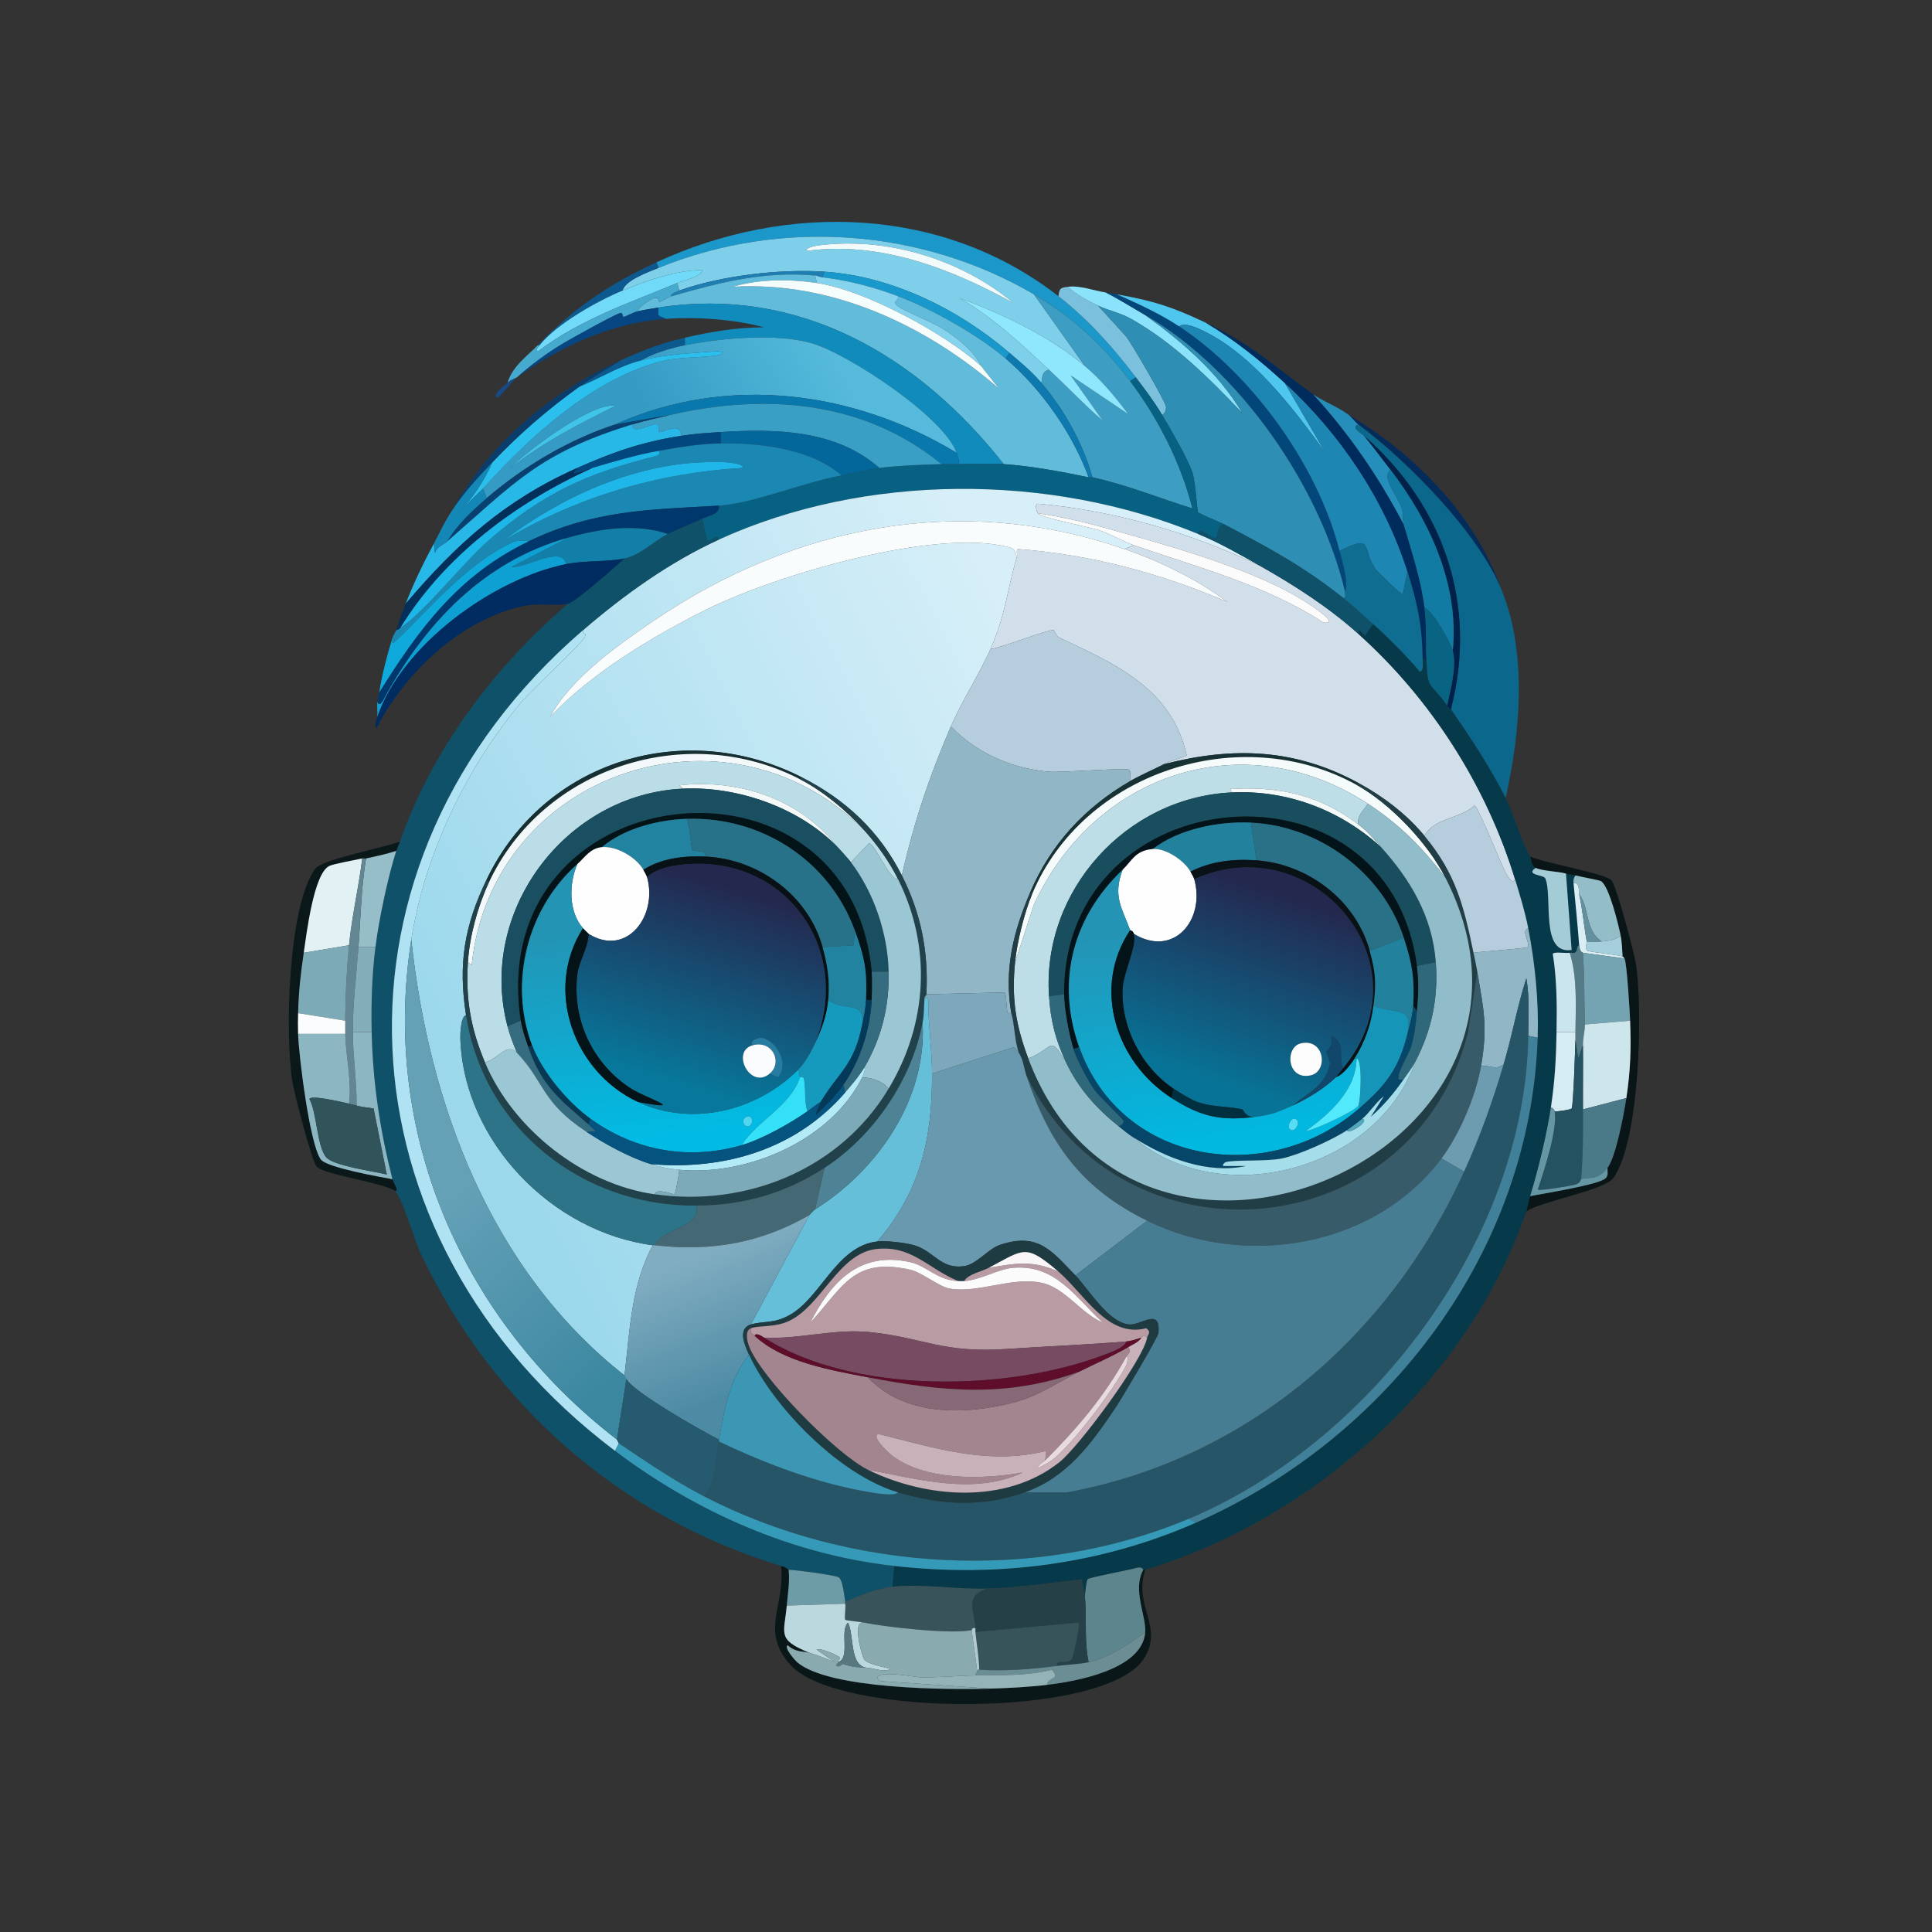 <svg xmlns="http://www.w3.org/2000/svg" width="1024" height="1024"><rect width="100%" height="100%" fill="#333333" stroke="none"/><defs><linearGradient id="a" x1="441.794" x2="352.867" y1="189.803" y2="237.687" gradientUnits="userSpaceOnUse"><stop offset="0%" style="stop-color:#55badb"/><stop offset="100%" style="stop-color:#359bc4"/></linearGradient></defs><defs><linearGradient id="b" x1="588.48" x2="248.815" y1="420.832" y2="593.425" gradientUnits="userSpaceOnUse"><stop offset="0%" style="stop-color:#d7eff8"/><stop offset="100%" style="stop-color:#9bd8ec"/></linearGradient></defs><defs><linearGradient id="c" x1="345.55" x2="358.919" y1="488.849" y2="602.062" gradientUnits="userSpaceOnUse"><stop offset="0%" style="stop-color:#2394b4"/><stop offset="100%" style="stop-color:#01bbe4"/></linearGradient></defs><defs><linearGradient id="d" x1="389.117" x2="357.44" y1="470.837" y2="574.087" gradientUnits="userSpaceOnUse"><stop offset="0%" style="stop-color:#24284f"/><stop offset="100%" style="stop-color:#07789b"/></linearGradient></defs><defs><linearGradient id="e" x1="679.096" x2="645.478" y1="473.331" y2="574.913" gradientUnits="userSpaceOnUse"><stop offset="0%" style="stop-color:#24284f"/><stop offset="100%" style="stop-color:#077497"/></linearGradient></defs><defs><linearGradient id="f" x1="636.628" x2="653.915" y1="488.585" y2="603.29" gradientUnits="userSpaceOnUse"><stop offset="0%" style="stop-color:#2494b5"/><stop offset="100%" style="stop-color:#01b8e1"/></linearGradient></defs><defs><linearGradient id="g" x1="260.55" x2="347.608" y1="615.262" y2="717.129" gradientUnits="userSpaceOnUse"><stop offset="0%" style="stop-color:#64a1b7"/><stop offset="100%" style="stop-color:#3b87a0"/></linearGradient></defs><defs><linearGradient id="h" x1="365.524" x2="393.519" y1="666.202" y2="736.858" gradientUnits="userSpaceOnUse"><stop offset="0%" style="stop-color:#81adc1"/><stop offset="100%" style="stop-color:#4d8ba4"/></linearGradient></defs><path fill="#1b97ca" d="M561 157c15.608 12.167 29.189 27.318 41 43l-3 2c-14.107-18.751-30.746-34.147-51-46-60.023-35.128-134.404-40.199-199-14l-1-3c69.218-31.978 151.611-29.852 213 18"/><path fill="#7dcfea" d="m548 156 27 38c-18.749-15.821-43.529-27.621-66.5-36 18.082 10.322 32.381 24.101 47.5 38-3.665.688-3.721 4.346-4 7-5.195-6.126-10.948-10.816-17-16-26.896-23.037-62.105-40.596-98-43-23.522-1.576-54.765 2.049-77 10l-1-4c4.031-1.674 11.887-2.85 13.5-7-14.813.463-28.949 5.407-42.5 11 1.156-5.384 13.874-9.921 19-12 64.596-26.199 138.977-21.128 199 14m-113.5-26c-1.086.134-7.539.978-7 3 38.765-5.325 76.25 9.278 109.5 27.5-27.657-22.993-66.466-34.943-102.5-30.5"/><path fill="#f2fbfc" d="M434.5 130c36.034-4.443 74.843 7.507 102.5 30.5-33.25-18.222-70.735-32.825-109.5-27.5-.539-2.022 5.914-2.866 7-3"/><path fill="#0d588f" d="m348 139 1 3c-5.126 2.079-17.844 6.616-19 12-13.317 5.497-35.033 17.652-44 29h-1c19.492-19.952 37.692-32.308 63-44"/><path fill="#70daf8" d="M359 150c-25.458 10.57-51.046 19.111-73.5 36-2.627.244.062-2.446.5-3 8.967-11.348 30.683-23.503 44-29 13.551-5.593 27.687-10.537 42.5-11-1.613 4.15-9.469 5.326-13.5 7"/><path fill="#1e7db1" d="m437 144-1 3c-1.85-.215-3.254-.937-4-1-27.307-2.309-50.176 3.58-76 11-1.71-.901 3.765-2.916 4-3 22.235-7.951 53.478-11.576 77-10"/><path fill="#1998cb" d="m535 187-2 3c-14.523-12.367-39.108-26.317-57-33-12.938-4.833-26.176-8.391-40-10l1-3c35.895 2.404 71.104 19.963 98 43"/><path fill="#61bbda" d="m432 146 1 4c-14.436-2.156-30.683-2.196-44.5 2 52.391-3.075 102.47 20.444 141 54l-9.5-12c-3.561-7.397-10.906-13.278-17.5-18-6.346-4.544-23.847-11.254-27-14-2.907-2.531 1.012-2.303.5-5 17.892 6.683 42.477 20.633 57 33 18.896 16.09 35.505 39.688 44 63-14.238-2.996-30.52-6.011-45-7-45.178-57.294-108.068-94.448-183-83-3.518.538-7.532 1.226-11 2-.522-1.999 7.973-6.842 8.5-7 2.889-.864 2.614 2.113 3 2 1.899-.558 4.446-2.41 6.5-3 25.824-7.42 48.693-13.309 76-11"/><path fill="#85d3ec" d="M436 147c13.824 1.609 27.062 5.167 40 10 .512 2.697-3.407 2.469-.5 5 3.153 2.746 20.654 9.456 27 14 6.594 4.722 13.939 10.603 17.5 18-19.333-17.348-61.399-40.177-87-44l-1-4c.746.063 2.15.785 4 1"/><path fill="#f5fcfc" d="M433 150c25.601 3.823 67.667 26.652 87 44l9.5 12c-38.53-33.556-88.609-57.075-141-54 13.817-4.196 30.064-4.156 44.5-2"/><path fill="#46aacf" d="M360 154c-.235.084-5.71 2.099-4 3-2.054.59-4.601 2.442-6.5 3-.386.113-.111-2.864-3-2-.527.158-9.022 5.001-8.5 7-2.359.526-5.222 2.32-7.5 3-.545.163-.153-2.61-2-2-3.693 1.22-25.444 13.275-30 16-8.693 5.201-16.888 11.291-24.5 18-.882.629-3.824 1.434-5 3 2.386-8.683 10.149-14.011 16-20h1c-.438.554-3.127 3.244-.5 3 22.454-16.889 48.042-25.43 73.5-36z"/><path fill="#7bc0dd" d="M566 152c3.574 3.689 11.377 7.825 16 10l15 16.5c2.967 3.902 20.498 33.868 21 37 .242 1.511-.596 3.706-2 4.5-4.257-7.193-9-13.362-14-20-11.811-15.682-25.392-30.833-41-43 .43-4.263 1.124-4.531 5-5"/><path fill="#8be3fb" d="M586 155c7.218 3.623 13.994 7.96 21 12 19.96 14.438 38.735 30.523 51.5 52-17.828-18.728-36.341-37.175-59-50-5.511-3.119-11.981-4.403-17.5-7-4.623-2.175-12.426-6.311-16-10 6.74-.816 13.55 2.065 20 3"/><path fill="#03467a" d="M592 156c11.25 5.003 22.7 10.212 33 17 38.73 25.526 73.541 73.923 85 119 1.732 6.811 4.611 15.273 3 22-13.231-56.122-55.995-118.162-106-147-7.006-4.04-13.782-8.377-21-12 2.077.301 3.958.631 6 1"/><path fill="#3e9dc2" d="M599 202c14.833 19.716 26.977 43.42 33 67.5-17.513-5.453-35.025-12.58-53-16.5-4.937-17.955-14.998-35.849-27-50 .279-2.654.335-6.312 4-7 9.635 8.858 18.553 18.46 28.5 27l-17-24 30.5 20.5c-6.979-9.237-14.101-17.991-23-25.5l-27-38c20.254 11.853 36.893 27.249 51 46"/><path fill="#4ec6ed" d="M639 171c15.456 9.13 28.829 19.955 42 32l21.5 37c-15.307-21.305-35.182-47.401-58-61-3.696-2.203-16.045-9.318-19.5-6-10.3-6.788-21.75-11.997-33-17 19.862 3.593 28.812 6.511 47 15"/><path fill="#8ee7fc" d="M575 194c8.899 7.509 16.021 16.263 23 25.5L567.5 199l17 24c-9.947-8.54-18.865-18.142-28.5-27-15.119-13.899-29.418-27.678-47.5-38 22.971 8.379 47.751 20.179 66.5 36"/><path fill="#118abc" d="M532 246c-7.626-.521-16.237.012-24 0 .474-2.507-.266-3.888-1-6-6.595-18.988-57.359-52.346-76.5-58-18.628-5.503-48.311-2.85-67.5 1v-4c13.908-3.182 27.593-5.539 42-5.5-16.216-4.292-35.28-5.642-52-4.5-4.072-1.837-4.514-.619-4-6 74.932-11.448 137.822 25.706 183 83"/><path fill="#2f8eb4" d="M607 167c50.005 28.838 92.769 90.878 106 147-.25 1.043.716 2.9-1 3-20.97-16.73-39.614-26.672-63-39-2.507-1.322-13.642-5.816-14-6.5-.492-.94-1.338-15.902-3-21-2.36-7.24-11.761-23.337-16-30.5 1.404-.794 2.242-2.989 2-4.5-.502-3.132-18.033-33.098-21-37L582 162c5.519 2.597 11.989 3.881 17.5 7 22.659 12.825 41.172 31.272 59 50-12.765-21.477-31.54-37.562-51.5-52"/><path fill="#064682" d="M349 163c-.514 5.381-.072 4.163 4 6-28.829 1.969-55.913 14.541-79 31 7.612-6.709 15.807-12.799 24.5-18 4.556-2.725 26.307-14.78 30-16 1.847-.61 1.455 2.163 2 2 2.278-.68 5.141-2.474 7.5-3 3.468-.774 7.482-1.462 11-2"/><path fill="#1e86b2" d="M681 203c29.245 26.747 52.94 61.941 65 100l-2.5 12c-1.027.12-13.278-11.79-14.5-13.5-7.521-10.523-.317-18.94-19-9.5-11.459-45.077-46.27-93.474-85-119 3.455-3.318 15.804 3.797 19.5 6 22.818 13.599 42.693 39.695 58 61z"/><path fill="#002b5d" d="M696 209c19.169 20.924 34.835 43.864 48 69 4.111 14.157 9.221 29.331 11 44 1.151 9.494.59 18.538 1 28l-2-1c-.223-17.386-2.845-29.733-8-46-12.06-38.059-35.755-73.253-65-100-13.171-12.045-26.544-22.87-42-32 24.399 11.388 36.082 23.042 57 38"/><path fill="#0b598e" d="M363 179v4c-7.007 1.406-16.816 4.219-23 8-12.023 3.012-21.717 9.456-33 14 7.344-5.25 14.421-9.314 22-14 11.928-5.349 20.985-9.023 34-12"/><path fill="url(#a)" d="M507 240c-54.698-33.055-121.777-41.65-181-15-24.636 8.064-48.387 22.187-68 39l-2-5c24.691-27.58 59.635-59.504 96.5-68 7.696-1.774 24.364-1.498 29-3 .301-.098 1.981-1.499 1-2-13.923 1.114-28.862 1.583-42.5 5 6.184-3.781 15.993-6.594 23-8 19.189-3.85 48.872-6.503 67.5-1 19.141 5.654 69.905 39.012 76.5 58m-183.5-25c-13.559 1.285-43.44 23.312-53.5 33.5 17.293-13.782 37.448-24.144 56.5-33.5-.991.062-2.016-.093-3 0" style="fill:url(#a)"/>/&gt;<path fill="#2bbfee" d="m256 259-13 12.5c7.604-7.283 13.604-16.817 18-26.5 13.991-14.804 29.382-28.122 46-40 11.283-4.544 20.977-10.988 33-14 13.638-3.417 28.577-3.886 42.5-5 .981.501-.699 1.902-1 2-4.636 1.502-21.304 1.226-29 3-36.865 8.496-71.809 40.42-96.5 68"/><path fill="#0d79ae" d="M552 203c12.002 14.151 22.063 32.045 27 50-.599-.131-1.398.127-2 0-8.495-23.312-25.104-46.91-44-63l2-3c6.052 5.184 11.805 9.874 17 16"/><path fill="#0b3d6c" d="M329 191c-7.579 4.686-14.656 8.75-22 14-16.618 11.878-32.009 25.196-46 40-7.595 8.036-14.819 15.782-21 25 19.758-35.353 52.316-62.551 89-79"/><path fill="#194985" d="M274 200c-3.665 3.231-6.571 7.92-10.5 11-3.099-1.81 4.247-7.022 5.5-8 1.176-1.566 4.118-2.371 5-3"/><path fill="#076183" d="M602 200c5 6.638 9.743 12.807 14 20 4.239 7.163 13.64 23.26 16 30.5 1.662 5.098 2.508 20.06 3 21 .358.684 11.493 5.178 14 6.5-4.175-.294-3.03 5.638-4.5 7-1.798 1.666-8.97-6.838-9.5-2-78.329-32.313-176.525-32.346-254 3-.157-4.064-4.823 1.686-6 .5-.528-.532-2.311-9.799-3-11.5 3.509-1.739 9.711-2.436 9-7 18.034-1.048 44.1-12.139 65-16 5.843-1.079 14.898-3.387 20-4 10.904-1.31 22.01-1.674 33-2 2.98-.088 6.017-.005 9 0 7.763.012 16.374-.521 24 0 14.48.989 30.762 4.004 45 7 .602.127 1.401-.131 2 0 17.975 3.92 35.487 11.047 53 16.5-6.023-24.08-18.167-47.784-33-67.5z"/><path fill="#0978ad" d="M507 240c.734 2.112 1.474 3.493 1 6-2.983-.005-6.02-.088-9 0-41.172-33.757-93.347-37.682-144-26l-29 5c59.223-26.65 126.302-18.055 181 15"/><path fill="#258eba" d="M715 220c1.146.848 3.595 3.949 5 5-4.138 1.434.9 4.159 3 6 4.844 5.875 9.37 11.96 14 18-5.217 4.506 3.963 13.702 6 20.5.863 2.881.462 6.649 1 8.5-13.165-25.136-28.831-48.076-48-69 5.407 3.866 12.556 6.232 19 11"/><path fill="#3a9fc5" d="M499 246c-10.99.326-22.096.69-33 2-22.935-20.255-55.072-20.831-84-19-7.707.488-13.295.807-21 2 .146-8.083-10.452-1.315-11.5-2-1.21-.791.206-3.161-1-4-2.209-1.537-13.454 6.239-13.5 0 6.431-1.98 13.427-3.484 20-5 50.653-11.682 102.828-7.757 144 26"/><path fill="#41c4ea" d="M323.5 215c.984-.093 2.009.062 3 0-19.052 9.356-39.207 19.718-56.5 33.5 10.06-10.188 39.941-32.215 53.5-33.5"/><path fill="#094072" d="M355 220c-6.573 1.516-13.569 3.02-20 5-48.909 15.058-61.679 30.355-98 62 5.081-8.802 13.377-16.465 21-23 19.613-16.813 43.364-30.936 68-39z"/><path fill="#042c5a" d="M796 313c-12.402-30.605-49.788-68.382-76-88-1.405-1.051-3.854-4.152-5-5 35.522 21.1 67.149 53.545 81 93"/><path fill="#27b8e8" d="M361 231c-20.693 3.204-36.11 8.599-55 17-38.486 17.116-63.946 40.217-91 72 4.334-11.081 9.366-21.545 15-32l.5 5c1.524-3.739 4.284-4.069 6.5-6 36.321-31.645 49.091-46.942 98-62 .046 6.239 11.291-1.537 13.5 0 1.206.839-.21 3.209 1 4 1.048.685 11.646-6.083 11.5 2"/><path fill="#0b678c" d="M796 313c13.555 33.451 9.772 75.484 2 110-8.23-16.32-18.593-31.998-29-47 14.37-55.493-3.748-107.961-46-145-2.1-1.841-7.138-4.566-3-6 26.212 19.618 63.598 57.395 76 88"/><path fill="#04679c" d="M466 248c-5.102.613-14.157 2.921-20 4-15.692-14.053-43.308-17.367-64-17v-6c28.928-1.831 61.065-1.255 84 19"/><path fill="#02487e" d="M382 229v6c-10.987.195-22.225 2.064-33 4-11.817 2.123-23.507 5.617-35 9-1.892.557-9.439 3.757-10 2.5l2-2.5c18.89-8.401 34.307-13.796 55-17 7.705-1.193 13.293-1.512 21-2"/><path fill="#002149" d="M769 376c-.081-.116-.463.172-2-2 1.815-8.346 5.234-20.873 3-29 3.482-35.238-12.23-68.905-33-96-4.63-6.04-9.156-12.125-14-18 42.252 37.039 60.37 89.507 46 145"/><path fill="#1b88b4" d="M382 235c20.692-.367 48.308 2.947 64 17-20.9 3.861-46.966 14.952-65 16-37.328 2.17-66.088 2.222-101 19-.53-1.051-7.159-.156-7.5 0-24.902 11.385-43.722 34.574-62.5 52.5-2.76 2.635-1.886.823-2-1.5.353-1.156 1.76-3.283 2-4 .653-.161 1.474-.641 2-1 14.351-9.798 33.188-34.602 47.5-47 28.104-24.344 51.098-34.94 87-44 .958-.242 4.522-1.115 2.5-3 10.775-1.936 22.013-3.805 33-4m-9.5 10c-37.929 1.459-75.838 18.883-105.5 41.5 38.201-23.043 81.765-35.896 126.5-38.5 1.316-2.306-8.207-2.934-9-3-3.633-.301-8.29-.143-12 0"/><path fill="#1cb6e8" d="M212 333c23.35-38.216 61.245-66.621 102-85 11.493-3.383 23.183-6.877 35-9 2.022 1.885-1.542 2.758-2.5 3-35.902 9.06-58.896 19.656-87 44-14.312 12.398-33.149 37.202-47.5 47"/><path fill="#1388b7" d="m256 259 2 5c-7.623 6.535-15.919 14.198-21 23-2.216 1.931-4.976 2.261-6.5 6l-.5-5c3.776-7.007 5.273-10.949 10-18 6.181-9.218 13.405-16.964 21-25-4.396 9.683-10.396 19.217-18 26.5z"/><path fill="#1fb6e9" d="M372.5 245c3.71-.143 8.367-.301 12 0 .793.066 10.316.694 9 3-44.735 2.604-88.299 15.457-126.5 38.5 29.662-22.617 67.571-40.041 105.5-41.5"/><path fill="#02305b" d="m306 248-2 2.5c.561 1.257 8.108-1.943 10-2.5-40.755 18.379-78.65 46.784-102 85-.526.359-1.347.839-2 1 1.597-4.776 3.168-9.314 5-14 27.054-31.783 52.514-54.884 91-72"/><path fill="#117ba4" d="M770 345c-1.257-4.573-10.189-20.721-15-23-1.779-14.669-6.889-29.843-11-44-.538-1.851-.137-5.619-1-8.5-2.037-6.798-11.217-15.994-6-20.5 20.77 27.095 36.482 60.762 33 96"/><path fill="url(#b)" d="M635 283c11.605 4.787 22.122 10.841 33 17-36.878-17.714-76.459-29.173-117.5-33-2.692-.348-.838 4.389-.5 5 1.277 2.31 27.977 7.492 32.5 9 6.224 2.074 12.754 6.017 18.5 8l-5 2c-86.649-30.009-175.164-12.521-249.5 38-19.492 13.247-43.805 30.386-55 51 21.698-23.083 54.556-42.858 83-57 36.156-17.976 121.141-43.281 160-33 4.322 1.144 2.656 2.167 4.5 5-5.124 17.437-6.076 31.09-14 49-5.748 12.992-14.88 26.905-21 41-11.317 26.065-19.731 51.212-26 79-11.88-23.507-29.813-40.196-53-52-61.911-31.519-136.491-9.213-167 54-12.066 24.999-15.168 45.075-11 72-2.915 1.045-3.079 10.149-3 12.5 1.83 54.563 48.669 102.541 102 109.5-11.503 21.032-12.217 45.634-15 69-70.755-55.527-103.663-143.579-113-231 7.153-45.297 28.875-90.464 58-125.5 5.717-6.877 32.167-30.968 34-35 1.291-2.84-1.236-.23-1-3.5 21.577-18.6 45.96-36.12 72-48 77.475-35.346 175.671-35.313 254-3" style="fill:url(#b)"/>/&gt;<path fill="#d1dfeb" d="M668 300c18.318 10.371 36.262 21.888 52 36 38.513 34.535 67.886 80.495 83 130-1.393 3.711-4.792-3.126-5-3.5-2.483-4.479-14.557-35.192-16.5-35.5-7.768 7.101-21.455 6.416-26.5 16-9.57-11.564-21.956-20.913-35-28-33.585-18.247-66.3-19.419-103-10 3.938-2.046 7.973-2.778 12-4.5-7.772-35.457-37.968-48.698-67.5-62.5-1.594-.745-2.76-3.931-3-4-2.342-.671-28.579 9.613-33.5 10 7.924-17.91 8.876-31.563 14-49 .312-1.06-.582-3.328.5-4 38.427 2.865 75.729 12.852 111 28-16.206-12.01-35.361-21.372-54.5-28l5-2c34.166 11.791 69.832 21.073 100.5 41 8.954.91-5.717-8.478-8-10-26.98-17.982-75.196-31.132-107-40-11.88-3.313-24.284-6.127-36.5-8-.338-.611-2.192-5.348.5-5 41.041 3.827 80.622 15.286 117.5 33"/><path fill="#00376d" d="M381 268c.711 4.564-5.491 5.261-9 7-5.852 2.9-12.232 5.123-18 8-17.175-5.66-35.91-2.818-53 2-44.671 12.593-75.333 45.105-97 84.5-.338.614-2.639 6.06-4 2.5.094-.979.742-3.386 1-5 20.988-33.74 42.165-62.298 79-80 34.912-16.778 63.672-16.83 101-19"/><path fill="#fbfbfc" d="M601 289c-5.746-1.983-12.276-5.926-18.5-8-4.523-1.508-31.223-6.69-32.5-9 12.216 1.873 24.62 4.687 36.5 8 31.804 8.868 80.02 22.018 107 40 2.283 1.522 16.954 10.91 8 10-30.668-19.927-66.334-29.209-100.5-41"/><path fill="#0e5168" d="M381 286c-26.04 11.88-50.423 29.4-72 48-142.802 123.097-132.304 322.479 17 435 43.171 32.535 93.785 54.904 148 61l-1 11c-8.33.871-17.367 4.703-25 8-.492-2.801-1.305-11.819-3.5-13-2.25-1.211-22.357-3.84-26.5-4-1.588-1.214-2.122-1.429-4-2-85.322-25.932-152.773-85.275-191-165.5-2.926-6.141-10.23-31.085-14-33.5 3.093.957-.45-3.839-1-6-6.526-25.635-10.461-51.44-11-78-.311-15.298.111-29.821 2-45 1.825-14.668 6.554-36.927 11-51 .522-1.654 1.399-3.285 2-5 17.177-49.038 49.971-92.492 89-126 4.068-.949 25.384-19.863 30-24 8.674-1.857 15.41-9.215 23-13 5.768-2.877 12.148-5.1 18-8 .689 1.701 2.472 10.968 3 11.5 1.177 1.186 5.843-4.564 6-.5"/><path fill="#f9fcfd" d="M596 291c19.139 6.628 38.294 15.99 54.5 28-35.271-15.148-72.573-25.135-111-28-1.082.672-.188 2.94-.5 4-1.844-2.833-.178-3.856-4.5-5-38.859-10.281-123.844 15.024-160 33-28.444 14.142-61.302 33.917-83 57 11.195-20.614 35.508-37.753 55-51 74.336-50.521 162.851-68.009 249.5-38"/><path fill="#0e5168" d="M649 278c23.386 12.328 42.03 22.27 63 39 5.518 4.403 10.756 9.275 16 14-1.252.456-4.137 5.905-4.5 6-.478.125-3.622-5.328-3.5-1-15.738-14.112-33.682-25.629-52-36-10.878-6.159-21.395-12.213-33-17 .53-4.838 7.702 3.666 9.5 2 1.47-1.362.325-7.294 4.5-7"/><path fill="#117fa8" d="M354 283c-7.59 3.785-14.326 11.143-23 13-8.822 1.889-20.945.959-31 3-1.843-10.489-22.161 2.622-29 1.5l30-15.5c17.09-4.818 35.825-7.66 53-2"/><path fill="#0fa0d3" d="M300 299c-38.571 7.831-86.877 42.722-100 81 .175-2.628-.25-5.387 0-8 1.361 3.56 3.662-1.886 4-2.5 21.667-39.395 52.329-71.907 97-84.5l-30 15.5c6.839 1.122 27.157-11.989 29-1.5"/><path fill="#0fa9dc" d="M280 287c-36.835 17.702-58.012 46.26-79 80 1.563-9.789 4.106-19.533 7-29 .114 2.323-.76 4.135 2 1.5 18.778-17.926 37.598-41.115 62.5-52.5.341-.156 6.97-1.051 7.5 0"/><path fill="#0f6d92" d="M746 303c5.155 16.267 7.777 28.614 8 46 .022 1.736 1.009 6.705-1.5 7-7.639-8.876-15.807-17.167-24.5-25-5.244-4.725-10.482-9.597-16-14 1.716-.1.75-1.957 1-3 1.611-6.727-1.268-15.189-3-22 18.683-9.44 11.479-1.023 19 9.5 1.222 1.71 13.473 13.62 14.5 13.5z"/><path fill="#002c61" d="M331 296c-4.616 4.137-25.932 23.051-30 24-5.358 1.25-15.754-.35-22.5 1-33.717 6.748-63.644 35.176-79 65-1.299-.787.077-4.767.5-6 13.123-38.278 61.429-73.169 100-81 10.055-2.041 22.178-1.111 31-3"/><path fill="#096383" d="M770 345c2.234 8.127-1.185 20.654-3 29-9.13-12.902-10.288-7.553-11-24-.41-9.462.151-18.506-1-28 4.811 2.279 13.743 18.427 15 23"/><path fill="#063a4b" d="m754 349 2 1c.712 16.447 1.87 11.098 11 24 1.537 2.172 1.919 1.884 2 2 10.407 15.002 20.77 30.68 29 47 4.99 9.896 7.514 21.147 13 31 1.044 1.874.392 4.641 3 6-5.882 3.776 4.199 3.669 5 5.5 4.161 9.507-2.953 40.582 14 38l-3-40.5c1.588.441 3.515.607 5 1-.895 1.436-1.166 2.23-1 4 1.032 10.991 2.151 21.983 3 33-1.712.403-.445 3.17-2.5 4-.565.228-1.711-.152-2.5 0-2.008.386-7.959-.727-9 .5 2.212 13.74 2.239 27.625 2 41.5-.243 14.097-.889 26.049-3 40-2.185 14.438-6.694 33.009-11 47-.738 2.398-1.484 6.496-2 8-30.733 89.485-112.922 163.281-202 190-.306.092-.694-.091-1 0-.174.052-.625-1.829-3.5-1-4 1.154-25.064 5.049-26 6-.666.677-1.336 7.354-1.5 9-.274-2.736-1.445-6.091-1.5-9-16.244 1.879-34.252 4.517-50.5 5-16.437.488-33.822-2.692-50-1l1-11c54.963 6.181 109.536-.768 160-23 101.719-44.811 177.224-143.811 181-257 .639-19.143-1.359-39.272-5-58-1.718-8.839-4.379-17.415-7-26-15.114-49.505-44.487-95.465-83-130-.122-4.328 3.022 1.125 3.5 1 .363-.095 3.248-5.544 4.5-6 8.693 7.833 16.861 16.124 24.5 25 2.509-.295 1.522-5.264 1.5-7"/><path fill="#afe3f4" d="M218 498c-16.313 103.305 27.473 202.263 109 265l1 2-2 4c-149.304-112.521-159.802-311.903-17-435-.236 3.27 2.291.66 1 3.5-1.833 4.032-28.283 28.123-34 35-29.125 35.036-50.847 80.203-58 125.5"/><path fill="#b6cddd" d="M617 405c-4.676 2.43-12.524 5.822-18 9-.252-1.498.59-5.228-.5-6-1.755-1.243-36.139 1.649-43 1-19.538-1.847-37.956-9.847-51.5-24 6.12-14.095 15.252-28.008 21-41 4.921-.387 31.158-10.671 33.5-10 .24.069 1.406 3.255 3 4 29.532 13.802 59.728 27.043 67.5 62.5-4.027 1.722-8.062 2.454-12 4.5"/><path fill="#91b7c7" d="M599 414c-24.125 14.002-42.034 33.436-53 59-8.967 20.903-13.919 40.885-10 64-.032-.105-1.712.377-2-.5-.553-1.683-.661-9.908-1.5-10.5l-41.5 1c1.201-22.563-2.869-42.953-13-63 6.269-27.788 14.683-52.935 26-79 13.544 14.153 31.962 22.153 51.5 24 6.861.649 41.245-2.243 43-1 1.09.772.248 4.502.5 6"/><path fill="#152f33" d="m425 412-1 1c-59.925-30.977-136.557-6.386-165 55l-1-2c30.509-63.213 105.089-85.519 167-54"/><path fill="#f3f9fa" d="M424 413c12.404 6.412 24.69 16.65 34 27-72.649-72.822-197.386-30.849-208 71.5l-2-1.5c.879-13.796 5.197-29.477 11-42 28.443-61.386 105.075-85.977 165-55"/><path fill="#163234" d="m720 415-1 1c-61.313-33.933-144.821-7.1-172 58l-1-1c10.966-25.564 28.875-44.998 53-59 5.476-3.178 13.324-6.57 18-9 36.7-9.419 69.415-8.247 103 10"/><path fill="#f5fafb" d="M719 416c17.971 9.946 37.646 30.766 47 49-12.457-16.056-24.032-27.91-41-39-65.693-42.937-145.087-16.037-177 53.5L538 510c1.049-10.637 4.896-26.169 9-36 27.179-65.1 110.687-91.933 172-58"/><path fill="#bbdde7" d="M458 440c7.061 7.85 13.277 16.504 18 26-4.78.392-12.181-19.096-15.5-19l-9.5 10c-1.3-1.705-6.401-7.413-8-9-18.87-24.076-50.418-34.733-80.5-32-4.366.397-1.517.36-.5 2-62.435 2.899-109.044 65.236-93 126 1.273 4.823 3.066 9.424 5 14-5.528-5.831-9.972 3.593-17 5-7.502-17.873-10.246-33.454-9-53l2 1.5c10.614-102.349 135.351-144.322 208-71.5"/><path fill="#bedee7" d="M725 426c-2.25 3.703-6.021 6.37-5 11-19.809-15.007-39.764-19.903-64.5-19-1.826.067-4.484-.889-2.5 2-56.135 2.567-100.784 52.123-97 108 .891 13.161 3.403 23.15 9 35-9.081-15.139-6.217-7.277-20-2-6.711-17.86-8.892-31.802-7-51l10-30.5c31.913-69.537 111.307-96.437 177-53.5"/><path fill="#21424a" d="M478 464c10.131 20.047 14.201 40.437 13 63-.05.948-.92 1.029-1 2-.379 4.6-.084 8.158-1 13-5.761 30.451-26.113 60.229-52 77-20.998 13.604-42.987 19.792-68 20-60.269.502-112.688-40.854-122-101-4.168-26.925-1.066-47.001 11-72l1 2c-5.803 12.523-10.121 28.204-11 42-1.246 19.546 1.498 35.127 9 53 14.853 35.388 51.852 64.616 90 70 48.749 6.88 98.328-13.269 124-56 20.636-34.349 22.964-74.885 5-111-4.723-9.496-10.939-18.15-18-26-9.31-10.35-21.596-20.588-34-27l1-1c23.187 11.804 41.12 28.493 53 52"/><path fill="#213e46" d="M755 443c16.762 20.255 20.788 37.1 26 62 .679 3.243 1.465 6.759 2 10l-5 32.5C748.962 660.817 595.027 674.71 544 570c-1.389-4.119-1.565-8.179-4-12-2.26-6.138-2.256-15.279-4-21-3.919-23.115 1.033-43.097 10-64l1 1c-4.104 9.831-7.951 25.363-9 36-1.892 19.198.289 33.14 7 51 57.323 152.557 295.392 49.014 221-96-9.354-18.234-29.029-39.054-47-49l1-1c13.044 7.087 25.43 16.436 35 28"/><path fill="#f3f8f8" d="M443 448c-20.462-20.306-52.406-31.328-81-30-1.017-1.64-3.866-1.603.5-2 30.082-2.733 61.63 7.924 80.5 32"/><path fill="#194f60" d="M362 418c28.594-1.328 60.538 9.694 81 30 1.599 1.587 6.7 7.295 8 9 12.245 16.061 19.562 37.966 20 58h-9c-11.563-126.17-205.548-104.57-186 26l-7 3c-16.044-60.764 30.565-123.101 93-126"/><path fill="#f3f9f9" d="M720 437c4.979 3.772 7.942 7.503 12 12-21.641-19.626-49.498-30.349-79-29-1.984-2.889.674-1.933 2.5-2 24.736-.903 44.691 3.993 64.5 19"/><path fill="#194e5e" d="M653 420c29.502-1.349 57.359 9.374 79 29 15.734 17.436 27.265 37.024 29 61l-10 2c-15.242-115.545-187.69-99.728-187 15l-8 1c-3.784-55.877 40.865-105.433 97-108"/><path fill="#91bcca" d="M766 465c74.392 145.014-163.677 248.557-221 96 13.783-5.277 10.919-13.139 20 2 6.585 13.941 16.135 24.516 28 34 2.685 2.146 5.078 4.139 8 6 46.189 39.27 128.991 16.942 149-40 8.8-16.971 12.39-33.787 11-53-1.735-23.976-13.266-43.564-29-61-4.058-4.497-7.021-8.228-12-12-1.021-4.63 2.75-7.297 5-11 16.968 11.09 28.543 22.944 41 39"/><path fill="#b6cddd" d="M803 466c2.621 8.585 5.282 17.161 7 26-4.324 1.006 1.685 8.603-.5 10-1.207.772-24.861 2.311-28.5 3-5.212-24.9-9.238-41.745-26-62 5.045-9.584 18.732-8.899 26.5-16 1.943.308 14.017 31.021 16.5 35.5.208.374 3.607 7.211 5 3.5"/><path fill="#031419" d="M462 515c.399 4.35.221 10.548 0 15h-3c.729-15.424-.81-22.81-6-37-13.581-37.128-49.556-60.249-89-59-15.185.481-33.158 5.052-45 15-6.244.625-9.075 5.526-13 9-26.537 23.493-36.482 62.718-24 96l-2 1c-1.55-4.361-3.319-9.448-4-14-19.548-130.57 174.437-152.17 186-26"/><path fill="#021319" d="M751 512c1.104 8.368.81 15.603 0 24l-2-3c.821-14.695-.551-22.339-5-36-11.211-34.427-44.743-59.281-81-61-17.239-.817-38.428 3.457-52 14-9.376.807-10.98 6.237-16 11-26.366 25.018-35.429 59.127-23 94l-3 1c-2.461-7.716-4.952-21.023-5-29-.69-114.728 171.758-130.545 187-15"/><path fill="#2283a0" d="M364 434c1.367 2.069 2.318 15.699 3 16.5.976 1.146 7.069-.533 7 3.5-11.132-.53-23.455.83-33 7-3.646-6.535-14.267-12.774-22-12 11.842-9.948 29.815-14.519 45-15"/><path fill="#277288" d="m453 493-.5 8-16.5 1c-7.64-27.39-33.757-46.655-62-48 .069-4.033-6.024-2.354-7-3.5-.682-.801-1.633-14.431-3-16.5 39.444-1.249 75.419 21.872 89 59"/><path fill="#22829d" d="m663 436 3 20c-12.095-.861-24.099.398-35 6-3.261-5.895-13.155-12.589-20-12 13.572-10.543 34.761-14.817 52-14"/><path fill="#287187" d="m744 497-18 7c-7.343-26.724-32.596-46.049-60-48l-3-20c36.257 1.719 69.789 26.573 81 61"/><path fill="#0a1819" d="M212 446c-.601 1.715-1.478 3.346-2 5-5.204 1.697-10.651 2.85-16 4-.6.129-1.402-.131-2 0-3.652.802-15.105 2.826-17.5 4-8.283 4.06-12.065 36.292-13.5 46-1.668 11.285-2.695 20.51-3 32-.105 3.955-.117 7.019 0 11 .338 11.521 6.182 58.449 12 66.5 3.114 4.309 31.368 9.295 38 10.5.55 2.161 4.093 6.957 1 6-6.52-4.177-36.46-8.319-41-12.5-2.67-2.459-12.068-39.242-13-45-4.008-24.759-2.494-92.587 12-113 3.587-5.052 37.178-11.304 45-14.5"/><path fill="#9bc7d5" d="M476 466c17.964 36.115 15.636 76.651-5 111-3.429-4.067-8.68-5.722-14-6 .205-.411 2.159-4.78 1-5 9.275-15.872 13.401-32.692 13-51-.438-20.034-7.755-41.939-20-58l9.5-10c3.319-.096 10.72 19.392 15.5 19"/><path fill="#fefefe" d="M341 461c.615 1.103 1.701 2.918 2 4 5.668 20.5-10.81 42.462-31 30-.181-.111-2.67-2.623-3-3-7.793-8.897-7.461-23.82-3-34 3.925-3.474 6.756-8.375 13-9 7.733-.774 18.354 5.465 22 12m270-11c6.845-.589 16.739 6.105 20 12 .615 1.112 1.699 2.912 2 4 5.971 21.565-10.921 41.782-32 29-.455-1.74-1.951-1.867-2-2-4.304-11.76-9.328-17.874-4-32 5.02-4.763 6.624-10.193 16-11"/><path fill="#95bec9" d="M199 502h-9c1.167-15.693 1.46-31.482 4-47 5.349-1.15 10.796-2.303 16-4-4.446 14.073-9.175 36.332-11 51"/><path fill="#081216" d="M374 454c28.243 1.345 54.36 20.61 62 48 2.688 9.635 3.884 17.825 3 28-.709 8.165-3.513 15.668-7 23 21.17-52.542-19.259-103.661-75.5-94-3.486.599-11.143 2.912-13.5 6-.299-1.082-1.385-2.897-2-4 9.545-6.17 21.868-7.53 33-7"/><path fill="#091517" d="M809 642c.516-1.504 1.262-5.602 2-8 6.658-1.403 36.611-6.049 40-9.5 1.669-1.699.866-3.507 1-5.5 4.481-5.777 8.731-28.684 10-37 2.223-14.563 2.571-26.384 2-41-.176-4.494-1.735-30.981-3-33-.514-.82-.464-.619-1-1-.17-3.329-.365-7.803-1-11-1.153-5.802-6.2-26.571-10.5-29-.93-.526-11.05-2.352-13.5-3-1.485-.393-3.412-.559-5-1-4.013-1.114-12.889-1.379-16-3-2.608-1.359-1.956-4.126-3-6 7.02 3.302 39.146 8.785 43 12.5 2.735 2.636 12.046 38.222 13 44 3.91 23.692 2.136 94.969-12 114-4.669 6.285-37.632 12.114-46 17.5"/><path fill="#e2f1f4" d="m185 501-24 4c1.435-9.708 5.217-41.94 13.5-46 2.395-1.174 13.848-3.198 17.5-4-1.876 15.201-5.533 30.801-7 46"/><path fill="#628792" d="M194 455c-2.54 15.518-2.833 31.307-4 47-1.133 15.237-3.012 29.56-3 45 .01 12.882 2.17 26.122 2 39a227 227 0 0 0-4-1c1.552-12.319-1.743-24.779-2-37-.046-2.195-.002-4.764 0-7 .009-12.935.762-27.174 2-40 1.467-15.199 5.124-30.799 7-46 .598-.131 1.4.129 2 0"/><path fill="#091217" d="M666 456c27.404 1.951 52.657 21.276 60 48 3.168 11.529 3.522 16.951 2 29-1.261 9.981-4.616 19.507-10 28-2.015 3.179-6.17 8.835-10 10 .229-.224 3.198-4.022 4-5 45.688-55.751-16.516-128.06-79-100-.301-1.088-1.385-2.888-2-4 10.901-5.602 22.905-6.861 35-6"/><path fill="url(#c)" d="M309 492c-20.916 32.667-4.771 76.24 29 92 28.538 13.318 62.94 4.958 85-17 .862.609.621 2.965 1 4-5.177 15.39-23.11 23.354-31 36-28.115 8.109-56.412 2.994-80-14-12.158-8.759-25.717-24.914-31-39-12.482-33.282-2.537-72.507 24-96-4.461 10.18-4.793 25.103 3 34m86.5 100c-2.413.938-1.935 5.115 1 5 2.708-.106 3.298-6.67-1-5" style="fill:url(#c)"/>/&gt;<path fill="url(#d)" d="M432 553c-2.251 4.732-5.292 10.309-9 14-22.06 21.958-56.462 30.318-85 17 27.86 5.246 4.248-2.002-3.5-7-20.254-13.066-31.35-36.335-28.5-60.5.826-7.006 5.822-14.165 6-21.5 20.19 12.462 36.668-9.5 31-30 2.357-3.088 10.014-5.401 13.5-6 56.241-9.661 96.67 41.458 75.5 94m-33 1c-11.881 3.142-1.281 23.823 9 15l4.5 2 1.5-2.5c3.105-6.938-3.29-17.357-10.5-18.5-.31-.049-7.086 1.152-4.5 4" style="fill:url(#d)"/>/&gt;<path fill="url(#e)" d="M712 566c-3.337-6.097 2.171-13.531-6.5-17 1.691 5.208-2.444 7.997-2.5 8.5-.035.314 2.06 5.69 2 6-2.323 12.023-11.383 15.459-20 22.5-7.787 3.496-11.296 4.957-20 6-4.937.277-6.076-3.893-6.5-4-7.121-1.804-15.34-.91-24-4-3.225-1.151-9.466-4.976-12.5-7-16.765-11.184-27.71-32.203-27-52.5.324-9.257 7.727-22.893 6-29.5 21.079 12.782 37.971-7.435 32-29 62.484-28.06 124.688 44.249 79 100m-22.5-13c-8.622 1.981-7.444 19.556 5 17 9.7-1.992 7.644-19.905-5-17" style="fill:url(#e)"/>/&gt;<path fill="#a3ccd6" d="M814 460c3.111 1.621 11.987 1.886 16 3l3 40.5c-16.953 2.582-9.839-28.493-14-38-.801-1.831-10.882-1.724-5-5.5"/><path fill="url(#f)" d="M599 493c-20.424 30.6-7.55 70.106 22 89 15.34 9.808 25.705 12.192 44 10 8.704-1.043 12.213-2.504 20-6 7.653-3.436 17.013-9.146 23-15 3.83-1.165 7.985-6.821 10-10h1c-.168 16.755-14.218 29.359-27 38.5 4.529-.348 26.859-10.968 28-13.5l1 1c-48.356 42.358-126.555 30.973-149-32-12.429-34.873-3.366-68.982 23-94-5.328 14.126-.304 20.24 4 32m86.5 100c-1.502.111-4.108 5.001-1 6 2.712.872 5.561-6.336 1-6" style="fill:url(#f)"/>/&gt;<path fill="#93bdc7" d="M859 496c-3.471 2.271-5.997 2.562-10 3-8.973-5.696-6.386-17.595-12-25-.392-1.779.512-6.148-3-6-.166-1.77.105-2.564 1-4 2.45.648 12.57 2.474 13.5 3 4.3 2.429 9.347 23.198 10.5 29"/><path fill="#d8edf4" d="M837 474c1.833 8.324 2.5 16.65 4 25 .26 1.445-1.567 3.103.5 5 2.759.77 17.494 2.285 18.5 3 .536.381.486.18 1 1l-22-3c-.015-.223-1.688.051-2-4-.849-11.017-1.968-22.009-3-33 3.512-.148 2.608 4.221 3 6"/><path fill="#64909e" d="M849 499c-2.299.252-5.778.604-8 0-1.5-8.35-2.167-16.676-4-25 5.614 7.405 3.027 19.304 12 25"/><path fill="#031318" d="M312 495c-.178 7.335-5.174 14.494-6 21.5-2.85 24.165 8.246 47.434 28.5 60.5 7.748 4.998 31.36 12.246 3.5 7-33.771-15.76-49.916-59.333-29-92 .33.377 2.819 2.889 3 3"/><path fill="#91b7c7" d="M810 492c3.641 18.728 5.639 38.857 5 58l-5-1c.153-10.037.711-20.582-1-30.5-4.813 14.909-7.541 30.527-12 45.5-4.357 3.539-6.79.425-12 1 3.647-21.449 1.34-29.771-2-50-.535-3.241-1.321-6.757-2-10 3.639-.689 27.293-2.228 28.5-3 2.185-1.397-3.824-8.994.5-10"/><path fill="#2283a0" d="M459 530c-.222 4.693-1.098 8.468-2 13 1.694-13.282-9.677-6.484-18-13 .884-10.175-.312-18.365-3-28l16.5-1 .5-8c5.19 14.19 6.729 21.576 6 37"/><path fill="#031419" d="M601 495c1.727 6.607-5.676 20.243-6 29.5-.71 20.297 10.235 41.316 27 52.5l-1 5c-29.55-18.894-42.424-58.4-22-89 .049.133 1.545.26 2 2"/><path fill="#a5cedc" d="M859 496c.635 3.197.83 7.671 1 11-1.006-.715-15.741-2.23-18.5-3-2.067-1.897-.24-3.555-.5-5 2.222.604 5.701.252 8 0 4.003-.438 6.529-.729 10-3"/><path fill="#22829d" d="M744 497c4.449 13.661 5.821 21.305 5 36-.286 5.124-1.755 10.039-3 15 3.301-15.558-7.061-10.167-18-15 1.522-12.049 1.168-17.471-2-29z"/><path fill="url(#g)" d="M331 729c.141.683.643 1.416 1 2l-5 32c-81.527-62.737-125.313-161.695-109-265 9.337 87.421 42.245 175.473 113 231" style="fill:url(#g)"/>/&gt;<path fill="#7caab7" d="M185 501c-1.238 12.826-1.991 27.065-2 40l-25-4c.305-11.49 1.332-20.715 3-32z"/><path fill="#547b86" d="M839 505c.827 12.249.719 25.617 1 38 .079 3.483-1.047 6.929-1 11l-2.5 7-1.5-10c.035-1.323-.019-2.676 0-4 .194-13.585 1.066-29.018-3-42 .789-.152 1.935.228 2.5 0 2.055-.83.788-3.597 2.5-4 .312 4.051 1.985 3.777 2 4"/><path fill="#83adb8" d="M199 502c-1.889 15.179-2.311 29.702-2 45h-10c-.012-15.44 1.867-29.763 3-45z"/><path fill="#cbe5ee" d="M832 505c4.066 12.982 3.194 28.415 3 42h-10c.239-13.875.212-27.76-2-41.5 1.041-1.227 6.992-.114 9-.5"/><path fill="#74a3b1" d="M861 508c1.265 2.019 2.824 28.506 3 33l-24 2c-.281-12.383-.173-25.751-1-38z"/><path fill="#30687b" d="M761 510c1.39 19.213-2.2 36.029-11 53-1.753 3.38-3.878 5.934-6 9-7.826 3.351 2.771-13.11 4-17.5 1.725-6.16 2.386-12.138 3-18.5.81-8.397 1.104-15.632 0-24z"/><path fill="#356c7f" d="M471 515c.401 18.308-3.725 35.128-13 51-2.594 4.438-6.619 9.087-10 13l-1-4c8.9-13.007 14.213-29.17 15-45 .221-4.452.399-10.65 0-15z"/><path fill="#375b69" d="M783 515c3.34 20.229 5.647 28.551 2 50-2.671 15.711-11.435 36.275-21 49-35.579 47.334-104.139 58.473-156 33-35.136-17.258-51.882-41.051-64-77 51.027 104.71 204.962 90.817 234-22.5z"/><path fill="#275568" d="M810 549c-1.624 106.881-82.749 215.145-180 256-80.858 33.969-179.605 28.138-257-12 6.72-6.785 6.246-19.84 8-29 25.403 12.097 52.543 22.351 80.5 27 2.487.414 12.639 2.199 14.5 0 22.849 6.668 44.298 7.972 67 0h22.5c95.305-17.481 171.107-82.989 210.5-170 8.668-19.145 14.988-36.814 21-57 4.459-14.973 7.187-30.591 12-45.5 1.711 9.918 1.153 20.463 1 30.5"/><path fill="#7da8bb" d="M536 537c1.744 5.721 1.74 14.862 4 21-.196-.308-2.305-3.004-2.5-3L494 569c-.052-11.768-1.657-23.628-2-35.5-.053-1.825 1.002-4.937-2-4.5.08-.971.95-1.052 1-2l41.5-1c.839.592.947 8.817 1.5 10.5.288.877 1.968.395 2 .5"/><path fill="#30687b" d="M564 527c.048 7.977 2.539 21.284 5 29 1.86 5.833 7.464 16.356 11 21.5 2.473 3.598 15.127 15.431 15.5 16.5.461 1.32-1.45 2.629-2.5 3-11.865-9.484-21.415-20.059-28-34-5.597-11.85-8.109-21.839-9-35z"/><path fill="#66bfd9" d="M494 569c.151 34.374-6.164 62.452-29 89-21.596 2.383-29.859 29.764-46.5 39-8.593 4.769-13.669 2.969-20.5 5l31-58c.184-.106 2.066-2.413 3-3 33.339-20.952 59.268-58.616 57-99 .916-4.842.621-8.4 1-13 3.002-.437 1.947 2.675 2 4.5.343 11.872 1.948 23.732 2 35.5"/><path fill="#159abe" d="M457 543c-4.357 21.887-12.232 24.865-22 41-2.506 1.401-4.664 3.368-7 5-1.988-5.151-.643-12.244-2-17.5-.223-.864-1.961-.395-2-.5-.379-1.035-.138-3.391-1-4 3.708-3.691 6.749-9.268 9-14 3.487-7.332 6.291-14.835 7-23 8.323 6.516 19.694-.282 18 13"/><path fill="#033a5a" d="M462 530c-.787 15.83-6.1 31.993-15 45-4.165 6.088-9.262 10.904-14.5 16-.173-1.393 1.902-6.013 2.5-7 9.768-16.135 17.643-19.113 22-41 .902-4.532 1.778-8.307 2-13z"/><path fill="#1596b9" d="M746 548c-4.613 18.381-11.184 26.898-25 39l-1-1c1.111-2.467 2.374-24.558-1-25h-1c5.384-8.493 8.739-18.019 10-28 10.939 4.833 21.301-.558 18 15"/><path fill="#064769" d="M751 536c-.614 6.362-1.275 12.34-3 18.5-1.229 4.39-11.826 20.851-4 17.5-5.19 7.498-10.676 13.963-17.5 20l7-11c-4.032 2.94-7.91 9.17-11.5 12-1.833 1.444-6.264 4.843-8 6-7.774 5.179-25.447 13.11-34.5 15-8.095 1.69-25.626.585-30 2-.301.097-1.981 1.499-1 2h12c-20.332 4.368-42.072-3.9-59.5-15-2.922-1.861-5.315-3.854-8-6 1.05-.371 2.961-1.68 2.5-3-.373-1.069-13.027-12.902-15.5-16.5-3.536-5.144-9.14-15.667-11-21.5l3-1c22.445 62.973 100.644 74.358 149 32 13.816-12.102 20.387-20.619 25-39 1.245-4.961 2.714-9.876 3-15z"/><path fill="#fafcfd" d="M183 541c-.002 2.236-.046 4.805 0 7h-25c-.117-3.981-.105-7.045 0-11z"/><path fill="#2e7488" d="M247 538c9.312 60.146 61.731 101.502 122 101 3.215 11.364-17.721 11.986-22 21-.329-.039-.672.043-1 0-53.331-6.959-100.17-54.937-102-109.5-.079-2.351.085-11.455 3-12.5"/><path fill="#356c7f" d="M280 555c7.42 20.874 16.531 27.43 32 41 1.195 1.049 2.417 2.565 4 3.5l-5 .5c-24.4-16.118-22.009-26.188-37-42-1.934-4.576-3.727-9.177-5-14l7-3c.681 4.552 2.45 9.639 4 14"/><path fill="#cde6ec" d="M864 541c.571 14.616.223 26.437-2 41l-23 6c-.072-11.365.13-22.652 0-34-.047-4.071 1.079-7.517 1-11z"/><path fill="#4d8395" d="m432 641 5-22c25.887-16.771 46.239-46.549 52-77 2.268 40.384-23.661 78.048-57 99"/><path fill="#8cb6c1" d="M197 547c.539 26.56 4.474 52.365 11 78-6.632-1.205-34.886-6.191-38-10.5-5.818-8.051-11.662-54.979-12-66.5h25c.257 12.221 3.552 24.681 2 37-3.203-.769-20.29-4.853-21-2.5 3.971 7.023 4.01 25.468 9 31 4.061 4.501 25.475 7.349 32 9l-7-35c-3.146-.447-5.89-.69-9-1.5.17-12.878-1.99-26.118-2-39z"/><path fill="#d6ecf3" d="M835 547c-.019 1.324.035 2.677 0 4-.126 4.834-1.06 34.932-2 36.5-.379.632-7.544 1.763-9 1.5-.165-.921-1.035-1.909-2-2 2.111-13.951 2.757-25.903 3-40z"/><path fill="#10476b" d="M712 566c-.802.978-3.771 4.776-4 5-5.987 5.854-15.347 11.564-23 15 8.617-7.041 17.677-10.477 20-22.5.06-.31-2.035-5.686-2-6 .056-.503 4.191-3.292 2.5-8.5 8.671 3.469 3.163 10.903 6.5 17"/><path fill="#418099" d="M815 550c-3.776 113.189-79.281 212.189-181 257l-4-2c97.251-40.855 178.376-149.119 180-256z"/><path fill="#277da1" d="M408 569c6.909-5.93 1.502-17.777-9-15-2.586-2.848 4.19-4.049 4.5-4 7.21 1.143 13.605 11.562 10.5 18.5l-1.5 2.5z"/><path fill="#255260" d="M839 554c.13 11.348-.072 22.635 0 34 .079 12.386.046 24.629-1 37-.219.073-.145 2.173-3.5 3-2.225.548-18.875 3.383-19.5 2.5 3.286-9.536 10.69-32.077 9-41.5 1.456.263 8.621-.868 9-1.5.94-1.568 1.874-31.666 2-36.5l1.5 10z"/><path fill="#fdfdfe" d="M689.5 553c12.644-2.905 14.7 15.008 5 17-12.444 2.556-13.622-15.019-5-17"/><path fill="#073955" d="m313 593-1 3c-15.469-13.57-24.58-20.126-32-41l2-1c5.283 14.086 18.842 30.241 31 39"/><path fill="#fbfcfd" d="M408 569c-10.281 8.823-20.881-11.858-9-15 10.502-2.777 15.909 9.07 9 15"/><path fill="#9bc7d5" d="M274 558c14.991 15.812 12.6 25.882 37 42 9.503 6.277 23.173 13.79 34 17 5.445 1.614 9.298 2.465 15 3-.017 1.819-1.914 12.692-2.5 13-.465.244-9.777-3.66-10.5 0-38.148-5.384-75.147-34.612-90-70 7.028-1.407 11.472-10.831 17-5"/><path fill="#6999ae" d="M540 558c2.435 3.821 2.611 7.881 4 12 12.118 35.949 28.864 59.742 64 77l-38 29c-12.54-12.921-19.833-23.243-40.5-16-5.447 1.909-12.081 10.012-18 11-12.922 2.156-16.133-7.84-27-11-4.608-1.34-14.782-2.521-19.5-2 22.836-26.548 29.151-54.626 29-89l43.5-14c.195-.004 2.304 2.692 2.5 3"/><path fill="#51e9fb" d="M720 586c-1.141 2.532-23.471 13.152-28 13.5 12.782-9.141 26.832-21.745 27-38.5 3.374.442 2.111 22.533 1 25"/><path fill="#a5ddeb" d="M601 603c17.428 11.1 39.168 19.368 59.5 15h-12c-.981-.501.699-1.903 1-2 4.374-1.415 21.905-.31 30-2 9.053-1.89 26.726-9.821 34.5-15 .356 2.739 12.569-5.053 8-6 3.59-2.83 7.468-9.06 11.5-12l-7 11c6.824-6.037 12.31-12.502 17.5-20 2.122-3.066 4.247-5.62 6-9-20.009 56.942-102.811 79.27-149 40"/><path fill="#6d9cb0" d="M797 564c-6.012 20.186-12.332 37.855-21 57l-12-7c9.565-12.725 18.329-33.289 21-49 5.21-.575 7.643 2.539 12-1"/><path fill="#b2eaf7" d="M457 571c-16.634 33.425-60.85 52.393-97 49-5.702-.535-9.555-1.386-15-3 38.981 3.387 76.943-7.848 103-38 3.381-3.913 7.406-8.562 10-13 1.159.22-.795 4.589-1 5"/><path fill="#34e0f7" d="M428 589c-9.296 6.496-24.192 14.883-35 18 7.89-12.646 25.823-20.61 31-36 .039.105 1.777-.364 2 .5 1.357 5.256.012 12.349 2 17.5"/><path fill="#7daab9" d="M471 577c-25.672 42.731-75.251 62.88-124 56 .723-3.66 10.035.244 10.5 0 .586-.308 2.483-11.181 2.5-13 36.15 3.393 80.366-15.575 97-49 5.32.278 10.571 1.933 14 6"/><path fill="#05537f" d="M448 579c-26.057 30.152-64.019 41.387-103 38-10.827-3.21-24.497-10.723-34-17l5-.5c-1.583-.935-2.805-2.451-4-3.5l1-3c23.588 16.994 51.885 22.109 80 14 10.808-3.117 25.704-11.504 35-18 2.336-1.632 4.494-3.599 7-5-.598.987-2.673 5.607-2.5 7 5.238-5.096 10.335-9.912 14.5-16z"/><path fill="#002f40" d="M665 592c-18.295 2.192-28.66-.192-44-10l1-5c3.034 2.024 9.275 5.849 12.5 7 8.66 3.09 16.879 2.196 24 4 .424.107 1.563 4.277 6.5 4"/><path fill="#31535a" d="M185 585c1.255.301 2.732.67 4 1 3.11.81 5.854 1.053 9 1.5l7 35c-6.525-1.651-27.939-4.499-32-9-4.99-5.532-5.029-23.977-9-31 .71-2.353 17.797 1.731 21 2.5"/><path fill="#4a7987" d="M862 582c-1.269 8.316-5.519 31.223-10 37-5.487 7.074-9.608 4.537-14 6 1.046-12.371 1.079-24.614 1-37z"/><path fill="#6596a4" d="M824 589c1.69 9.423-5.714 31.964-9 41.5.625.883 17.275-1.952 19.5-2.5 3.355-.827 3.281-2.927 3.5-3 4.392-1.463 8.513 1.074 14-6-.134 1.993.669 3.801-1 5.5-3.389 3.451-33.342 8.097-40 9.5 4.306-13.991 8.815-32.562 11-47 .965.091 1.835 1.079 2 2"/><path fill="#50d6ef" d="M395.5 592c4.298-1.67 3.708 4.894 1 5-2.935.115-3.413-4.062-1-5"/><path fill="#56ddf4" d="M685.5 593c4.561-.336 1.712 6.872-1 6-3.108-.999-.502-5.889 1-6"/><path fill="#52a9bd" d="M722 593c4.569.947-7.644 8.739-8 6 1.736-1.157 6.167-4.556 8-6"/><path fill="#477d93" d="M776 621c-39.393 87.011-115.195 152.519-210.5 170H543c22.42-7.873 35.194-25.561 48-44.5 2.945-4.355 22.776-37.621 23-40 1.305-13.867-9.292-3.936-15.5-4.5-11.135-1.011-21.623-18.914-28.5-26l38-29c51.861 25.473 120.421 14.334 156-33z"/><path fill="#456875" d="M432 641c-.934.587-2.816 2.894-3 3-25.757 14.874-52.315 19.499-82 16 4.279-9.014 25.215-9.636 22-21 25.013-.208 47.002-6.396 68-20z"/><path fill="url(#h)" d="m429 644-31 58c-7.383 2.195-3.136 11.387-1 16-10.823 14.045-12.684 28.334-16 45-9.366-4.814-44.46-24.575-49-32-.357-.584-.859-1.317-1-2 2.783-23.366 3.497-47.968 15-69 .328.043.671-.039 1 0 29.685 3.499 56.243-1.126 82-16" style="fill:url(#h)"/>/&gt;<path fill="#1f3b42" d="M465 658c4.718-.521 14.892.66 19.5 2 10.867 3.16 14.078 13.156 27 11 5.919-.988 12.553-9.091 18-11 20.667-7.243 27.96 3.079 40.5 16 6.877 7.086 17.365 24.989 28.5 26 6.208.564 16.805-9.367 15.5 4.5-.224 2.379-20.055 35.645-23 40-12.806 18.939-25.58 36.627-48 44.5-22.702 7.972-44.151 6.668-67 0-30.435-8.882-65.864-44.632-79-73-2.136-4.613-6.383-13.805 1-16 6.831-2.031 11.907-.231 20.5-5 16.641-9.236 24.904-36.617 46.5-39m-67 46c-3.256 1.207-2.048 6.697-1 9.5 6.187 16.547 46.293 57.307 63 65.5 30.99 15.198 73.12 18.487 101.5-4 10.335-8.189 44.391-54.135 46.5-66 .304-1.712 2.494-2.922-.5-5-20.557 5.32-32.764-18.263-46.5-30-17.637-15.071-18.173-11.917-37-2-4.083 2.151-10.609 3.176-13 7-.982.052-2.016.03-3 0-15.741-6.293-24.643-19.144-43.5-17-19.933 2.267-28.894 29.709-46 38-7.764 3.763-15.967 2.32-20.5 4"/><path fill="#b99ba3" d="M508 679c-11.156-.345-16.598-7.982-25.5-10-26.755-6.066-42.08 10.401-53 32 17.368-18.859 22.734-34.846 53-28 6.161 1.394 15.271 9.041 21 10 15.235 2.55 33.147-6.6 49-3 12.054 2.737 20.759 16.382 32 21-14.802-13.695-25.11-31.177-48-29-7.342.698-17.52 6.58-25.5 7 2.391-3.824 8.917-4.849 13-7 14.226-2.425 23.205-4.273 37 2 13.736 11.737 25.943 35.32 46.5 30 2.994 2.078.804 3.288.5 5-2.226-2.079-2.775-.063-3 0-2.669.749-5.188 1.768-8 2-20.858 1.721-42.745 2.58-63.5 4-34.565 2.366-44.271-6.222-73-9-18.579-1.797-36.968 3.909-55.5 3-.8-.509-4.451-3.046-5-1-1.48-1.389-2.655-1.304-2-4 4.533-1.68 12.736-.237 20.5-4 17.106-8.291 26.067-35.733 46-38 18.857-2.144 27.759 10.707 43.5 17"/><path fill="#faf5f6" d="M561 674c-13.795-6.273-22.774-4.425-37-2 18.827-9.917 19.363-13.071 37 2"/><path fill="#fcfbfb" d="M508 679c.984.03 2.018.052 3 0 7.98-.42 18.158-6.302 25.5-7 22.89-2.177 33.198 15.305 48 29-11.241-4.618-19.946-18.263-32-21-15.853-3.6-33.765 5.55-49 3-5.729-.959-14.839-8.606-21-10-30.266-6.846-35.632 9.141-53 28 10.92-21.599 26.245-38.066 53-32 8.902 2.018 14.344 9.655 25.5 10"/><path fill="#a3858f" d="M400 708c14.94 14.022 40.693 18.266 60 22 19.679 21.055 52.465 20.066 78.5 13 12.313-3.342 22.355-10.467 33.5-16 8.741-4.339 17.505-8.103 26-13 2.033 2.672.134 2.94-1 5-11.524 20.926-26.23 38.255-43 55l.5-5c-30.857 7.782-59.369-1.667-89-9-4 1.629 5.804 10.404 8 12 17.988 13.078 47.668 12.067 68.5 8.5-26.144 12.06-55.2 3.426-82-1.5-16.707-8.193-56.813-48.953-63-65.5-1.048-2.803-2.256-8.293 1-9.5-.655 2.696.52 2.611 2 4"/><path fill="#774c63" d="M597 711c-.982 3.343-8.537 5.868-11.5 7-51.32 19.611-133.074 21.176-180.5-9 18.532.909 36.921-4.797 55.5-3 28.729 2.778 38.435 11.366 73 9 20.755-1.42 42.642-2.279 63.5-4"/><path fill="#5e0d2a" d="M405 709c47.426 30.176 129.18 28.611 180.5 9 2.963-1.132 10.518-3.657 11.5-7 2.812-.232 5.331-1.251 8-2-1.545 2.481-4.611 3.623-7 5-8.495 4.897-17.259 8.661-26 13-38.202 14.005-73.022 10.539-112 3-19.307-3.734-45.06-7.978-60-22 .549-2.046 4.2.491 5 1"/><path fill="#c8b1b9" d="M608 709c-2.109 11.865-36.165 57.811-46.5 66-28.38 22.487-70.51 19.198-101.5 4 26.8 4.926 55.856 13.56 82 1.5-20.832 3.567-50.512 4.578-68.5-8.5-2.196-1.596-12-10.371-8-12 29.631 7.333 58.143 16.782 89 9l-.5 5c-.864.862-4.01 2.182-3.5 4 2.207-1.269 4.99-2.506 7-4 10.798-8.026 33.463-38.212 39.5-50.5.099-.202 1.535-4.585 0-4.5 1.134-2.06 3.033-2.328 1-5 2.389-1.377 5.455-2.519 7-5 .225-.063.774-2.079 3 0"/><path fill="#3b97b4" d="M476 791c-1.861 2.199-12.013.414-14.5 0-27.957-4.649-55.097-14.903-80.5-27 .062-.321-.064-.679 0-1 3.316-16.666 5.177-30.955 16-45 13.136 28.368 48.565 64.118 79 73"/><path fill="#e9dae0" d="M554 774c16.77-16.745 31.476-34.074 43-55 1.535-.085.099 4.298 0 4.5-6.037 12.288-28.702 42.474-39.5 50.5-2.01 1.494-4.793 2.731-7 4-.51-1.818 2.636-3.138 3.5-4"/><path fill="#866876" d="M572 727c-11.145 5.533-21.187 12.658-33.5 16-26.035 7.066-58.821 8.055-78.5-13 38.978 7.539 73.798 11.005 112-3"/><path fill="#265a71" d="M381 763c-.064.321.062.679 0 1-1.754 9.16-1.28 22.215-8 29-15.927-8.26-30.187-18.042-45-28l-1-2 5-32c4.54 7.425 39.634 27.186 49 32"/><path fill="#349ab8" d="M373 793c77.395 40.138 176.142 45.969 257 12l4 2c-50.464 22.232-105.037 29.181-160 23-54.215-6.096-104.829-28.465-148-61l2-4c14.813 9.958 29.073 19.74 45 28"/><path fill="#091719" d="M418 832c.645 6.435-.428 12.657-1 19-1.359 15.069-5.379 17.933 12 25-2.631-.724-7.68-.219-11.5-4-2.201 1.312 4.149 8.275 5 9 16.892 14.403 79.825 14.7 102.5 14 9.801-.303 20.269-.827 30-2 15.074-1.816 50.602-7.945 52-28 .58-8.326-6.926-22.568-1-33 .306-.091.694.092 1 0-6.479 19.893 10.427 30.42-1 47.5-20.974 31.35-161.962 30.833-187 3-16.308-18.128-2.836-30.922-5-52.5 1.878.571 2.412.786 4 2"/><path fill="#6d9ba6" d="M448 849c.057.324-.054.676 0 1l-31 1c.572-6.343 1.645-12.565 1-19 4.143.16 24.25 2.789 26.5 4 2.195 1.181 3.008 10.199 3.5 13"/><path fill="#5c858d" d="M606 832c-5.926 10.432 1.58 24.674 1 33-8.642 6.513-19.265 13.454-30 16-2.449-11.445-.861-23.613-2-35 .164-1.646.834-8.323 1.5-9 .936-.951 22-4.846 26-6 2.875-.829 3.326 1.052 3.5 1"/><path fill="#254147" d="M575 846c1.139 11.387-.449 23.555 2 35-4.427 1.05-11.951 1.314-17 2 .645-4.144 4.854-.275 8-3.5.692-.709 4.94-19.007 3.5-19.5l-54.5 5c-.065-.651.045-1.345 0-2-.665-9.75-5.957-16.877 6-21 16.248-.483 34.256-3.121 50.5-5 .055 2.909 1.226 6.264 1.5 9"/><path fill="#38545a" d="M473 841c16.178-1.692 33.563 1.488 50 1-11.957 4.123-6.665 11.25-6 21-2.06-.545-1.891.977-2 1-10.888 2.275-45.091-1.516-57-4-1.821-.38-9.773-1.048-10-1.5-.543-1.081.34-6.451 0-8.5-.054-.324.057-.676 0-1 7.633-3.297 16.67-7.129 25-8"/><path fill="#bbd8de" d="M448 850c.34 2.049-.543 7.419 0 8.5.227.452 8.179 1.12 10 1.5-6.913-1.469-.832 18.444 0 19.5 2.216 2.812 10.539 3.985 14 5-2.882 2.102-8.452-.26-12-.5-9.919-.547-7.103-16.72-10.5-24-4.723 4.327 1.569 19.077-5.5 21-.252-.771 1.557-1.38 1-2.5-.577-1.16-11.484-5.703-12-4l9.5 6.5c-4.401-1.745-8.945-3.746-13.5-5-17.379-7.067-13.359-9.931-12-25z"/><path fill="#57787f" d="M460 884c-6.846-.464-6.992-.124-13.5-2-.152-.044-1.509 1.855-3 1-1.184-.679.781-1.14.5-2 7.069-1.923.777-16.673 5.5-21 3.397 7.28.581 23.453 10.5 24"/><path fill="#89aaaf" d="m515 864 3 22c-.36.568-.841 1.323-1 2-9.795.164-19.565 1.2-29.5 1-2.181-.044-22.714-4.084-22.5.5l1.5 1.5 58.5 4c-22.675.7-85.608.403-102.5-14-.851-.725-7.201-7.688-5-9 3.82 3.781 8.869 3.276 11.5 4 4.555 1.254 9.099 3.255 13.5 5l-9.5-6.5c.516-1.703 11.423 2.84 12 4 .557 1.12-1.252 1.729-1 2.5.281.86-1.684 1.321-.5 2 1.491.855 2.848-1.044 3-1 6.508 1.876 6.654 1.536 13.5 2 3.548.24 9.118 2.602 12 .5-3.461-1.015-11.784-2.188-14-5-.832-1.056-6.913-20.969 0-19.5 11.909 2.484 46.112 6.275 57 4"/><path fill="#36545a" d="M560 883c-13.287 1.806-27.625 2.807-41 2-.085-6.727-1.336-13.333-2-20l54.5-5c1.44.493-2.808 18.791-3.5 19.5-3.146 3.225-7.355-.644-8 3.5"/><path fill="#b0cad0" d="M517 863c.045.655-.065 1.349 0 2 .664 6.667 1.915 13.273 2 20-1.147-.167-.857.774-1 1l-3-22c.109-.023-.06-1.545 2-1"/><path fill="#6a8e94" d="M607 865c-1.398 20.055-36.926 26.184-52 28 .366-4.387 7.512-2.443 2.5-8-13.267 3.359-26.96 2.773-40.5 3 .159-.677.64-1.432 1-2 .143-.226-.147-1.167 1-1 13.375.807 27.713-.194 41-2 5.049-.686 12.573-.95 17-2 10.735-2.546 21.358-9.487 30-16"/><path fill="#93b3b6" d="M555 893c-9.731 1.173-20.199 1.697-30 2l-58.5-4-1.5-1.5c-.214-4.584 20.319-.544 22.5-.5 9.935.2 19.705-.836 29.5-1 13.54-.227 27.233.359 40.5-3 5.012 5.557-2.134 3.613-2.5 8"/></svg>